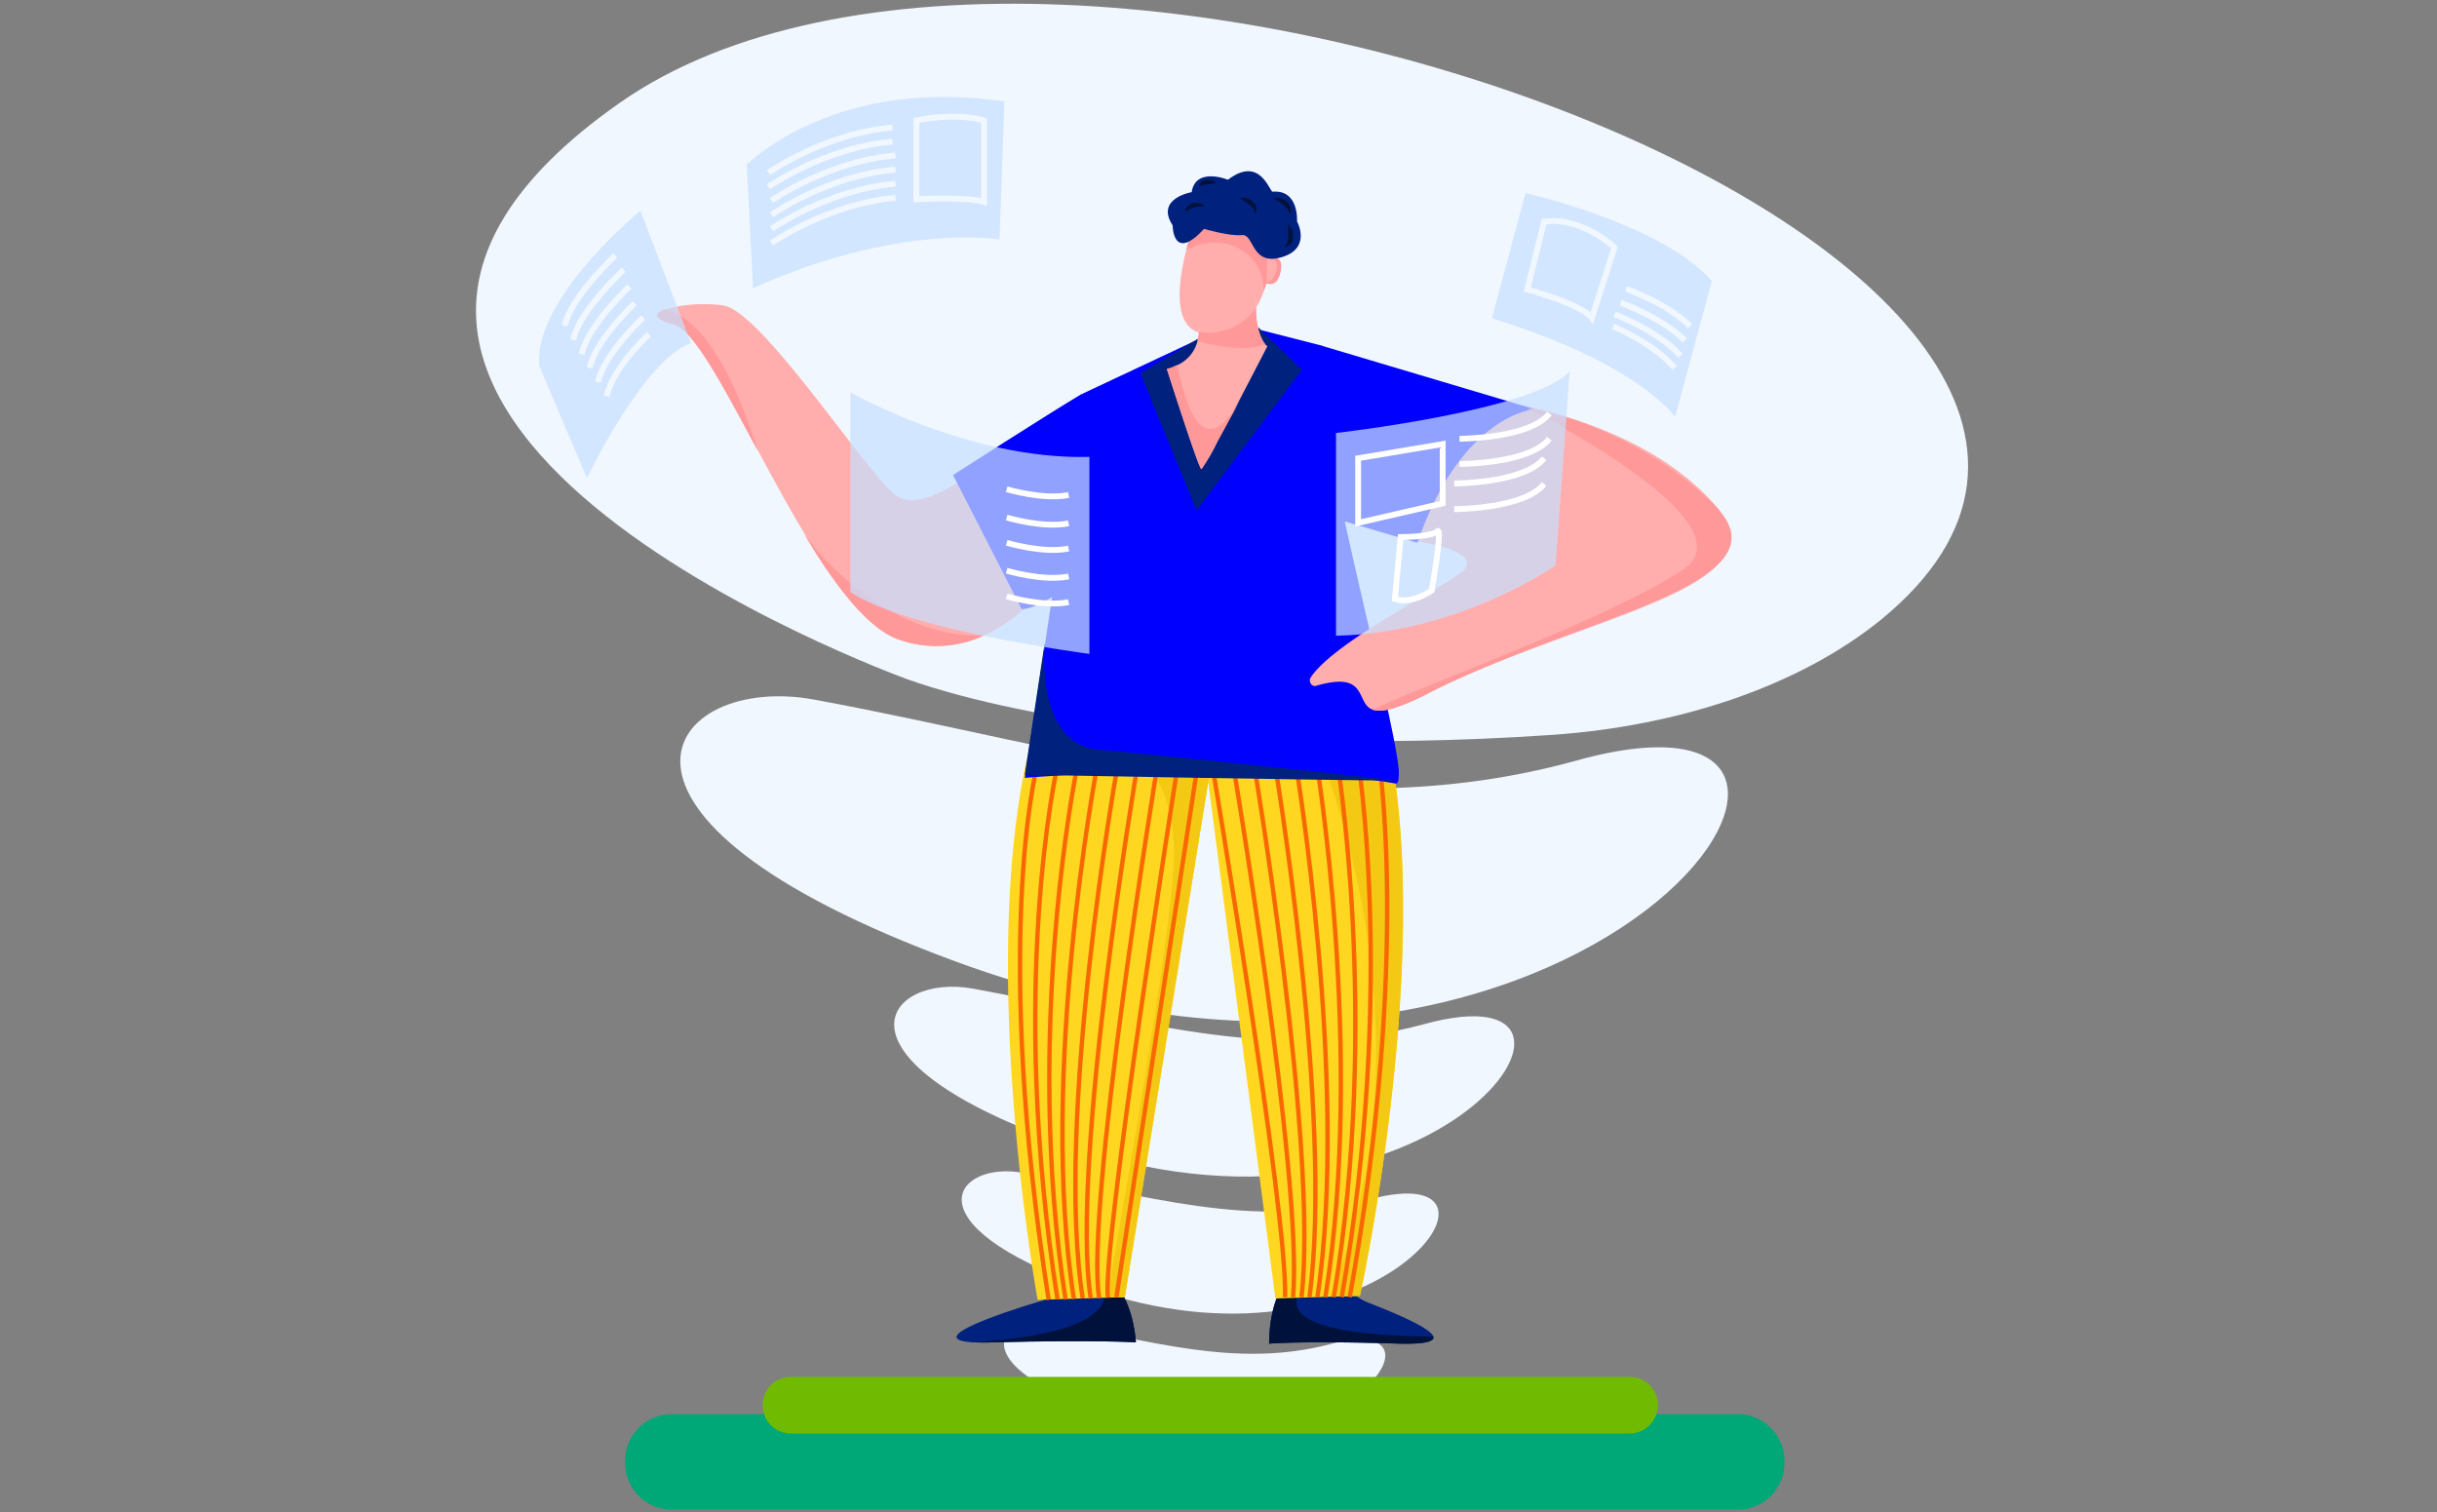 <svg xmlns="http://www.w3.org/2000/svg" width="419" height="260" viewBox="0 0 419 260">
  <rect x="0" y="0" width="419" height="260" fill="#808080" stroke="none"/>
  <g id="use_case_illustration_4" data-name="use case illustration 4" transform="translate(-800 -2274)">
    <g id="use_case_3" transform="translate(800.432 2274)">
      <g id="Layer_5" transform="translate(-0.432)">
        <g id="Group_299" data-name="Group 299" transform="translate(81.841 0.641)">
          <path id="Path_1425" data-name="Path 1425" d="M176.107,157.826c45.973,8.449,86.543,22.835,131.146,10.5,63.86-17.735,3.425,74.9-106.485,34.632C131.884,177.692,151.065,153.259,176.107,157.826Z" transform="translate(-118.061 -38.206)" fill="#f1f7ff"/>
          <path id="Path_1426" data-name="Path 1426" d="M215.049,223.2c27.249,4.947,51.225,13.32,77.637,6.089,37.829-10.352,1.979,43.766-63.023,20.247C188.865,234.768,200.283,220.534,215.049,223.2Z" transform="translate(-129.602 -53.875)" fill="#f1f7ff"/>
          <path id="Path_1427" data-name="Path 1427" d="M227.218,264.82c20.932,3.73,39.428,9.971,59.674,4.567,29.076-7.764,1.522,32.805-48.485,15.147C207.047,273.5,215.8,262.765,227.218,264.82Z" transform="translate(-133.246 -63.833)" fill="#f1f7ff"/>
          <path id="Path_1428" data-name="Path 1428" d="M234.675,298.838c16.745,2.892,31.512,7.84,47.724,3.577,23.215-6.089,1.218,25.727-38.742,11.874C218.539,305.612,225.541,297.24,234.675,298.838Z" transform="translate(-135.528 -71.972)" fill="#f1f7ff"/>
          <path id="Path_1429" data-name="Path 1429" d="M181.145,116.962c-1.6-.609-125.437-45.669-49.475-99.026,75.582-53.052,289.922,28.924,217,88.75-13.929,11.341-34.556,18.344-56.706,19.866C225.52,131.043,189.594,120.006,181.145,116.962Z" transform="translate(-107.04 -0.842)" fill="#f1f7ff"/>
        </g>
        <path id="Path_1430" data-name="Path 1430" d="M331.977,335.841H148.768a8.072,8.072,0,0,1-8.068-8.068v-.3a8.072,8.072,0,0,1,8.068-8.068H331.977a8.072,8.072,0,0,1,8.068,8.068v.228A8.041,8.041,0,0,1,331.977,335.841Z" transform="translate(-33.238 -76.289)" fill="#00a777"/>
        <path id="Path_1431" data-name="Path 1431" d="M320.833,320.743H176.6a4.824,4.824,0,0,1-4.8-4.8V315.8a4.824,4.824,0,0,1,4.8-4.8H320.909a4.824,4.824,0,0,1,4.8,4.8v.152A4.89,4.89,0,0,1,320.833,320.743Z" transform="translate(-40.667 -74.283)" fill="#70ba02"/>
        <rect id="Rectangle_843" data-name="Rectangle 843" width="419" height="260" transform="translate(0)" fill="none"/>
      </g>
      <g id="Layer_2_1_" transform="translate(112.54 29.436)">
        <path id="Path_1432" data-name="Path 1432" d="M281.219,56.671a14.684,14.684,0,0,1-2.131,7.459c0-.837.076-1.827.152-2.892a21.911,21.911,0,0,0-4.186,0l-5.785,6.622v.457c-4.491-1.37-3.5-8.905-2.131-14.233a54.179,54.179,0,0,1,1.675-5.556l5.252-1.827h0c1.751.837,4.339,2.207,6.7,3.654A23.746,23.746,0,0,1,281.219,56.671Z" transform="translate(-176.134 -40.591)" fill="#ffaead"/>
        <path id="Path_1433" data-name="Path 1433" d="M287.892,60.5c-.609,3.425-2.892,1.9-2.892,1.9l.076-.609.381-2.74.076-.533C285.609,58.6,288.5,57.153,287.892,60.5Z" transform="translate(-180.676 -43.356)" fill="#ffaead"/>
        <path id="Path_1434" data-name="Path 1434" d="M280.82,61.138c0-5.785-5.328-9.667-11.493-7.84-.685.228-1.218.533-1.827.685a54.184,54.184,0,0,1,1.675-5.556l5.252-1.827h0c1.751.837,4.339,2.207,6.7,3.654a73.3,73.3,0,0,1,.152,9.438A8.041,8.041,0,0,1,280.82,61.138Z" transform="translate(-176.496 -40.567)" fill="#ff9898"/>
        <path id="Path_1435" data-name="Path 1435" d="M287.892,60.4c-.685,3.425-2.892,1.9-2.892,1.9a1.54,1.54,0,0,0,1.751-.989c1.6-3.425-1.294-3.425-1.675-2.36L285,57.964S288.577,57.051,287.892,60.4Z" transform="translate(-180.676 -43.254)" fill="#ff9898"/>
        <path id="Path_1436" data-name="Path 1436" d="M264.14,47.98s0,6.47,5.4.609c0,0,4.415,1.294,6.546,1.066,2.131-.152,1.522,5.328,6.774,3.806s2.664-6.165,2.664-6.165.381-5.48-4.186-5.1c-.533.076-2.131-6.318-7.688-2.055,0,0-5.556-2.283-6.241,2.131C267.413,42.271,261.1,43.337,264.14,47.98Z" transform="translate(-175.496 -38.673)" fill="#00217e"/>
        <path id="Path_1437" data-name="Path 1437" d="M246.424,299.393s-6.774-.457-24.661,0c-1.37.076-2.512,0-3.425,0h0c-10.428-.685,12.178-7.231,12.178-7.231s4.262-6.013,9.21-4.719c.3.076.609.228.913.3C245.967,290.183,246.424,299.393,246.424,299.393Z" transform="translate(-164.097 -98.049)" fill="#00217e"/>
        <path id="Path_1438" data-name="Path 1438" d="M308.729,299.315c-16.365-.533-22.53,0-22.53,0s-.3-9.438,4.947-12.559c.152-.076.228-.152.381-.228,3.349-1.751,6.394,1.066,8.068,3.121a9.2,9.2,0,0,0,3.577,2.588c3.73,1.446,10.732,4.262,11.265,5.861C314.59,298.934,313.144,299.391,308.729,299.315Z" transform="translate(-180.962 -97.742)" fill="#00217e"/>
        <path id="Path_1439" data-name="Path 1439" d="M247.286,299.45s-6.774-.457-24.661,0c-1.37.076-2.512,0-3.425,0,28.924-1.827,22.606-10.5,21.388-11.95.3.076.609.228.913.3C246.83,290.24,247.286,299.45,247.286,299.45Z" transform="translate(-164.96 -98.106)" fill="#00113b"/>
        <path id="Path_1440" data-name="Path 1440" d="M308.729,299.559c-16.365-.533-22.53,0-22.53,0s-.3-9.438,4.947-12.559a12.356,12.356,0,0,1,2.969.99s-15.223,10.047,20.323,10.352C314.59,299.178,313.144,299.635,308.729,299.559Z" transform="translate(-180.962 -97.986)" fill="#00113b"/>
        <path id="Path_1441" data-name="Path 1441" d="M263.279,160.174,247.295,258.9l-3.045.076-11.95.381s-11.722-64.241.381-101.309a11.834,11.834,0,0,1,.609-1.751C233.213,156.292,256.961,140.308,263.279,160.174Z" transform="translate(-166.871 -65.315)" fill="#ffd721"/>
        <path id="Path_1442" data-name="Path 1442" d="M298.054,258.658l-5.176.152-9.362.3L270.5,158.948c4.339-10.808,13.548-9.743,20.855-6.7a47.132,47.132,0,0,1,10.352,6.013C311.907,195.864,298.054,258.658,298.054,258.658Z" transform="translate(-177.213 -65.306)" fill="#ffd721"/>
        <path id="Path_1443" data-name="Path 1443" d="M303.523,259.285l-5.176.152c20.4-50.16-4.947-100.852-4.947-100.852a27.736,27.736,0,0,1,3.5-5.785,47.133,47.133,0,0,1,10.352,6.013C317.376,196.49,303.523,259.285,303.523,259.285Z" transform="translate(-182.682 -65.933)" fill="#f4c914"/>
        <path id="Path_1444" data-name="Path 1444" d="M265,160.174,249.014,258.9l-3.045.076c.457-3.273,11.493-62.947,11.493-76.343,0-23.215-21.16-23.6-23.063-24.585a11.833,11.833,0,0,1,.609-1.751C234.933,156.292,258.681,140.308,265,160.174Z" transform="translate(-168.59 -65.315)" fill="#f4c914"/>
        <g id="Group_300" data-name="Group 300" transform="translate(62.404 102.851)">
          <path id="Path_1445" data-name="Path 1445" d="M232.722,173.9s-7.535,29.685,2.131,91.11" transform="translate(-229.926 -173.824)" fill="none" stroke="#f96701" stroke-miterlimit="10" stroke-width="0.75"/>
          <path id="Path_1446" data-name="Path 1446" d="M237.046,173.9s-8.373,37.3.152,91.033" transform="translate(-230.748 -173.824)" fill="none" stroke="#f96701" stroke-miterlimit="10" stroke-width="0.75"/>
          <path id="Path_1447" data-name="Path 1447" d="M241.229,173.9s-9.134,44.908-1.9,91.033" transform="translate(-231.506 -173.824)" fill="none" stroke="#f96701" stroke-miterlimit="10" stroke-width="0.75"/>
          <path id="Path_1448" data-name="Path 1448" d="M245.364,173.9s-9.971,52.519-3.882,90.957" transform="translate(-232.215 -173.824)" fill="none" stroke="#f96701" stroke-miterlimit="10" stroke-width="0.75"/>
          <path id="Path_1449" data-name="Path 1449" d="M249.563,173.9s-10.732,60.207-5.861,90.881" transform="translate(-232.913 -173.824)" fill="none" stroke="#f96701" stroke-miterlimit="10" stroke-width="0.75"/>
          <path id="Path_1450" data-name="Path 1450" d="M253.6,173.9s-11.493,67.818-7.916,90.881" transform="translate(-233.524 -173.824)" fill="none" stroke="#f96701" stroke-miterlimit="10" stroke-width="0.75"/>
          <path id="Path_1451" data-name="Path 1451" d="M257.595,173.9s-12.331,75.43-9.895,90.805" transform="translate(-234.095 -173.824)" fill="none" stroke="#f96701" stroke-miterlimit="10" stroke-width="0.75"/>
          <path id="Path_1452" data-name="Path 1452" d="M261.649,173.9s-13.092,83.041-11.874,90.729" transform="translate(-234.647 -173.824)" fill="none" stroke="#f96701" stroke-miterlimit="10" stroke-width="0.75"/>
          <line id="Line_100" data-name="Line 100" x1="13.853" y2="90.729" transform="translate(16.574)" fill="none" stroke="#f96701" stroke-miterlimit="10" stroke-width="0.75"/>
        </g>
        <g id="Group_301" data-name="Group 301" transform="translate(95.342 100.187)">
          <path id="Path_1453" data-name="Path 1453" d="M273.2,171.9s13.092,77.713,12.635,92.175" transform="translate(-273.2 -170.682)" fill="none" stroke="#f96701" stroke-miterlimit="10" stroke-width="0.75"/>
          <path id="Path_1454" data-name="Path 1454" d="M277.9,171.7s12.178,72.233,10.428,92.327" transform="translate(-274.323 -170.634)" fill="none" stroke="#f96701" stroke-miterlimit="10" stroke-width="0.75"/>
          <path id="Path_1455" data-name="Path 1455" d="M282.6,171.5s11.265,66.829,8.3,92.48" transform="translate(-275.445 -170.587)" fill="none" stroke="#f96701" stroke-miterlimit="10" stroke-width="0.75"/>
          <path id="Path_1456" data-name="Path 1456" d="M287.3,171.3s10.352,61.425,6.089,92.632" transform="translate(-276.568 -170.539)" fill="none" stroke="#f96701" stroke-miterlimit="10" stroke-width="0.75"/>
          <path id="Path_1457" data-name="Path 1457" d="M292,171.1s9.438,56.021,3.882,92.784" transform="translate(-277.69 -170.491)" fill="none" stroke="#f96701" stroke-miterlimit="10" stroke-width="0.75"/>
          <path id="Path_1458" data-name="Path 1458" d="M296.7,170.9s8.525,50.616,1.675,92.936" transform="translate(-278.813 -170.443)" fill="none" stroke="#f96701" stroke-miterlimit="10" stroke-width="0.75"/>
          <path id="Path_1459" data-name="Path 1459" d="M301.257,170.7s7.612,45.212-.457,93.089" transform="translate(-279.792 -170.396)" fill="none" stroke="#f96701" stroke-miterlimit="10" stroke-width="0.75"/>
          <path id="Path_1460" data-name="Path 1460" d="M305.264,170.5s6.7,39.808-2.664,93.241" transform="translate(-280.222 -170.348)" fill="none" stroke="#f96701" stroke-miterlimit="10" stroke-width="0.75"/>
          <path id="Path_1461" data-name="Path 1461" d="M309.271,170.3s5.785,34.328-4.871,93.393" transform="translate(-280.652 -170.3)" fill="none" stroke="#f96701" stroke-miterlimit="10" stroke-width="0.75"/>
        </g>
        <path id="Path_1462" data-name="Path 1462" d="M294.86,152.542c-24.2-4.339-63.86-.99-63.86-.99l3.425-22.682,6.546-43.386,20.094-9.438L271.721,74.6l10.428,2.664c-3.121,8.677,12.178,61.653,13.168,73.07C295.317,151.7,295.241,152.542,294.86,152.542Z" transform="translate(-167.778 -47.255)" fill="blue"/>
        <path id="Path_1463" data-name="Path 1463" d="M317.243,140.1c-6.546,3.5-9.514,4.11-11.037,3.577-3.045-1.066-.609-6.774-9.743-4.11-.761.228-1.37-.761-.913-1.446,3.882-5.861,20.779-14.386,25.651-17.887,5.328-3.882-8.525-5.709-8.525-5.709-5.024-14.005,4.719-20.094,10.884-22.454a28.793,28.793,0,0,1,4.415-1.37s23.748,2.892,36.763,17.43C377.755,122.744,343.884,127.083,317.243,140.1Z" transform="translate(-183.159 -51.1)" fill="#ffaead"/>
        <path id="Path_1464" data-name="Path 1464" d="M295.523,78.1l36.535,10.884s-12.559.99-20.094,22.987L297.2,107.633S276.114,85.788,295.523,78.1Z" transform="translate(-181.228 -48.09)" fill="blue"/>
        <path id="Path_1465" data-name="Path 1465" d="M268.669,74.913,257.1,81.84l9.667,23.6,18.115-24.2L277.423,74Z" transform="translate(-174.012 -47.111)" fill="#00217e"/>
        <path id="Path_1466" data-name="Path 1466" d="M280.378,74.157s-5.252,10.2-8.6,16.441a32.047,32.047,0,0,1-2.74,4.719c-.457,0-5.937-17.2-5.937-17.2a6,6,0,0,0,1.751-.685,6.207,6.207,0,0,0,3.5-4.11,9.636,9.636,0,0,0,.3-1.979,11.156,11.156,0,0,0-.609-3.577s11.646-11.8,10.656-3.577c0,.152-.076.3-.076.533-.685,5.861.685,8.3,1.37,9.134A2.745,2.745,0,0,1,280.378,74.157Z" transform="translate(-175.445 -44.072)" fill="#ffaead"/>
        <path id="Path_1467" data-name="Path 1467" d="M214.534,117.489a29.228,29.228,0,0,1-10.428,8.22,19.361,19.361,0,0,1-14.462.685c-5.328-1.827-10.961-9.21-16.212-17.963v-.076c-2.816-4.643-5.48-9.59-8.068-14.386h0C159.427,82.857,154.251,73.038,150.9,72.2c-3.577-.913-3.425-1.9-1.6-2.588a24.35,24.35,0,0,1,10.047-.685c6.7.99,25.042,29.456,29.685,32.653,4.643,3.273,13.929-4.643,13.929-4.643Z" transform="translate(-147.963 -45.845)" fill="#ffaead"/>
        <path id="Path_1468" data-name="Path 1468" d="M281.646,75.741c-3.654,1.522-9.21.152-11.646-.533a5.793,5.793,0,0,0,.228-1.6,7.489,7.489,0,0,0,3.882-.076,9.332,9.332,0,0,0,5.937-4.034C280.123,73.306,281.113,75.056,281.646,75.741Z" transform="translate(-177.093 -46.036)" fill="#ff9898"/>
        <path id="Path_1469" data-name="Path 1469" d="M214.8,102.905S231.012,92.477,237.026,88.9l9.21,24.2s-14.766,12.863-19.638,12.863Z" transform="translate(-163.909 -50.67)" fill="blue"/>
        <path id="Path_1470" data-name="Path 1470" d="M165.264,94.257c-5.937-11.113-11.113-20.932-14.462-21.769-3.577-.913-3.425-1.9-1.6-2.588C153.009,70.661,159.327,75.228,165.264,94.257Z" transform="translate(-147.939 -46.132)" fill="#ff9898"/>
        <path id="Path_1471" data-name="Path 1471" d="M211.974,138.178a19.361,19.361,0,0,1-14.462.685c-5.328-1.827-10.961-9.21-16.212-17.963.761.989,12.787,17.506,30.6,17.278Z" transform="translate(-155.907 -58.313)" fill="#ff9898"/>
        <path id="Path_1472" data-name="Path 1472" d="M320.637,140.484c-6.546,3.5-9.514,4.11-11.037,3.577,8.905-4.339,41.33-15.908,53.433-24.128,12.026-8.144-26.64-27.554-26.64-27.554,0-.609,17.887,2.892,31.664,16.212C382.138,122.14,347.277,127.468,320.637,140.484Z" transform="translate(-186.552 -51.486)" fill="#ff9898"/>
        <g id="Group_302" data-name="Group 302" transform="translate(90.775 5.443)">
          <path id="Path_1473" data-name="Path 1473" d="M267.2,47.4a1.88,1.88,0,0,1,1.37-1.522,2.508,2.508,0,0,1,1.066,0,1.826,1.826,0,0,1,.913.533,4.021,4.021,0,0,0-.989.076,3.237,3.237,0,0,0-.837.152,3.181,3.181,0,0,0-.761.3A4.884,4.884,0,0,0,267.2,47.4Z" transform="translate(-267.2 -45.825)" fill="#00113b"/>
        </g>
        <g id="Group_303" data-name="Group 303" transform="translate(93.211 1.448)">
          <path id="Path_1474" data-name="Path 1474" d="M270.4,41.66a1.58,1.58,0,0,1,.457-.761,1.6,1.6,0,0,1,.837-.3,1.746,1.746,0,0,1,1.6.533,3.35,3.35,0,0,1-.761.152,2.107,2.107,0,0,1-.685.076A12.367,12.367,0,0,0,270.4,41.66Z" transform="translate(-270.4 -40.575)" fill="#00113b"/>
        </g>
        <g id="Group_304" data-name="Group 304" transform="translate(107.901 9.154)">
          <path id="Path_1475" data-name="Path 1475" d="M290.233,50.7a2.626,2.626,0,0,1,.685.913,3.054,3.054,0,0,1,.228,1.142,1.917,1.917,0,0,1-.381,1.218,1.4,1.4,0,0,1-1.066.609,5.677,5.677,0,0,0,.533-.913,1.874,1.874,0,0,0,.076-.913A9.767,9.767,0,0,0,290.233,50.7Z" transform="translate(-289.7 -50.7)" fill="#00113b"/>
        </g>
        <g id="Group_305" data-name="Group 305" transform="translate(100.214 4.556)">
          <path id="Path_1476" data-name="Path 1476" d="M279.6,44.69a2.9,2.9,0,0,1,1.142.076,1.818,1.818,0,0,1,.99.533,2.318,2.318,0,0,1,.685.989,1.5,1.5,0,0,1-.228,1.142,2.568,2.568,0,0,0-.3-.913,2.316,2.316,0,0,0-.609-.609C280.742,45.451,280.133,45.147,279.6,44.69Z" transform="translate(-279.6 -44.659)" fill="#00113b"/>
        </g>
        <g id="Group_306" data-name="Group 306" transform="translate(105.998 4.556)">
          <path id="Path_1477" data-name="Path 1477" d="M287.2,44.69a2.9,2.9,0,0,1,1.142.076,2.811,2.811,0,0,1,1.066.533,1.811,1.811,0,0,1,.685.989,1.4,1.4,0,0,1-.152,1.218,2.54,2.54,0,0,0-.381-.913,4.925,4.925,0,0,0-.609-.685C288.418,45.527,287.809,45.147,287.2,44.69Z" transform="translate(-287.2 -44.659)" fill="#00113b"/>
        </g>
        <path id="Path_1478" data-name="Path 1478" d="M276.42,87.119c-1.446,2.74-7.231,13.168-7.383,13.168-.457,0-5.937-17.2-5.937-17.2a6,6,0,0,0,1.751-.685C265.764,86.13,268.656,102.114,276.42,87.119Z" transform="translate(-175.445 -49.118)" fill="#ff9898"/>
      </g>
      <g id="Layer_6" transform="translate(92.225 16.658)">
        <path id="Path_1479" data-name="Path 1479" d="M191.6,88.6s20.323,11.646,41.1,11.113v33.871s-31.664-4.11-41.1-10.656Z" transform="translate(-138.053 -37.82)" fill="#c8e0ff" opacity="0.72"/>
        <path id="Path_1480" data-name="Path 1480" d="M301.3,94.456s34.328-3.882,40.189-10.656l-2.436,33.414s-16.441,11.646-37.753,12.1V94.456Z" transform="translate(-164.255 -36.674)" fill="#c8e0ff" opacity="0.72"/>
        <path id="Path_1481" data-name="Path 1481" d="M342.285,43.6s23.6,5.328,32.044,15.147l-6.318,23.367S361.922,72.98,336.5,65.141Z" transform="translate(-172.662 -27.072)" fill="#c8e0ff" opacity="0.72"/>
        <path id="Path_1482" data-name="Path 1482" d="M168.2,33.466c1.066-.837,15.527-14.995,44.3-10.808l-.837,23.748s-17.2-2.968-42.4,8.373Z" transform="translate(-132.464 -21.885)" fill="#c8e0ff" opacity="0.72"/>
        <path id="Path_1483" data-name="Path 1483" d="M306.3,102.736l14.538-2.436v10.2L306.3,113.848Z" transform="translate(-165.449 -40.615)" fill="none" stroke="#fff" stroke-miterlimit="10" stroke-width="1"/>
        <path id="Path_1484" data-name="Path 1484" d="M315.59,120.97s5.328,0,6.318-.99-.99,10.2-.99,10.2-3.425,2.436-6.318,1.446Z" transform="translate(-167.431 -45.301)" fill="none" stroke="#fff" stroke-miterlimit="10" stroke-width="1"/>
        <path id="Path_1485" data-name="Path 1485" d="M329.2,97.739s12.1,0,15.451-4.339" transform="translate(-170.919 -38.967)" fill="none" stroke="#fff" stroke-miterlimit="10" stroke-width="1"/>
        <path id="Path_1486" data-name="Path 1486" d="M329.2,103.439s12.1,0,15.451-4.339" transform="translate(-170.919 -40.328)" fill="none" stroke="#fff" stroke-miterlimit="10" stroke-width="1"/>
        <path id="Path_1487" data-name="Path 1487" d="M328,107.839s12.1,0,15.451-4.339" transform="translate(-170.632 -41.379)" fill="none" stroke="#fff" stroke-miterlimit="10" stroke-width="1"/>
        <path id="Path_1488" data-name="Path 1488" d="M328,113.639s12.1,0,15.451-4.339" transform="translate(-170.632 -42.764)" fill="none" stroke="#fff" stroke-miterlimit="10" stroke-width="1"/>
        <path id="Path_1489" data-name="Path 1489" d="M226.9,110.5s6.318,1.9,10.656.989" transform="translate(-146.484 -43.051)" fill="none" stroke="#fff" stroke-miterlimit="10" stroke-width="1"/>
        <path id="Path_1490" data-name="Path 1490" d="M226.9,116.9s6.318,1.9,10.656.989" transform="translate(-146.484 -44.58)" fill="none" stroke="#fff" stroke-miterlimit="10" stroke-width="1"/>
        <path id="Path_1491" data-name="Path 1491" d="M226.9,122.6s6.318,1.9,10.656.989" transform="translate(-146.484 -45.941)" fill="none" stroke="#fff" stroke-miterlimit="10" stroke-width="1"/>
        <path id="Path_1492" data-name="Path 1492" d="M226.9,128.9s6.318,1.9,10.656.99" transform="translate(-146.484 -47.446)" fill="none" stroke="#fff" stroke-miterlimit="10" stroke-width="1"/>
        <path id="Path_1493" data-name="Path 1493" d="M226.9,134.7s6.318,1.9,10.656.99" transform="translate(-146.484 -48.831)" fill="none" stroke="#fff" stroke-miterlimit="10" stroke-width="1"/>
        <path id="Path_1494" data-name="Path 1494" d="M138.718,47.6s-18.42,14.995-17.43,26.64l8.22,19.333s9.667-20.323,17.887-23.215Z" transform="translate(-121.249 -28.027)" fill="#c8e0ff" opacity="0.72"/>
      </g>
      <g id="Layer_7" transform="translate(96.678 20.061)">
        <path id="Path_1495" data-name="Path 1495" d="M173.1,36.564s9.667-6.774,21.312-7.764" transform="translate(-138.087 -26.939)" fill="none" stroke="#f1f7ff" stroke-miterlimit="10" stroke-width="1"/>
        <path id="Path_1496" data-name="Path 1496" d="M173.1,39.764s9.667-6.774,21.312-7.764" transform="translate(-138.087 -27.704)" fill="none" stroke="#f1f7ff" stroke-miterlimit="10" stroke-width="1"/>
        <path id="Path_1497" data-name="Path 1497" d="M173.8,42.864s9.667-6.774,21.312-7.764" transform="translate(-138.254 -28.444)" fill="none" stroke="#f1f7ff" stroke-miterlimit="10" stroke-width="1"/>
        <path id="Path_1498" data-name="Path 1498" d="M173.8,46.064s9.667-6.774,21.312-7.764" transform="translate(-138.254 -29.208)" fill="none" stroke="#f1f7ff" stroke-miterlimit="10" stroke-width="1"/>
        <path id="Path_1499" data-name="Path 1499" d="M173.8,49.264s9.667-6.774,21.312-7.764" transform="translate(-138.254 -29.973)" fill="none" stroke="#f1f7ff" stroke-miterlimit="10" stroke-width="1"/>
        <path id="Path_1500" data-name="Path 1500" d="M173.8,52.464s9.667-6.774,21.312-7.764" transform="translate(-138.254 -30.737)" fill="none" stroke="#f1f7ff" stroke-miterlimit="10" stroke-width="1"/>
        <path id="Path_1501" data-name="Path 1501" d="M135.777,57.7s-7.764,7.231-8.677,12.1" transform="translate(-127.1 -33.842)" fill="none" stroke="#f1f7ff" stroke-miterlimit="10" stroke-width="1"/>
        <path id="Path_1502" data-name="Path 1502" d="M137.677,60.9S129.913,68.131,129,73" transform="translate(-127.554 -34.607)" fill="none" stroke="#f1f7ff" stroke-miterlimit="10" stroke-width="1"/>
        <path id="Path_1503" data-name="Path 1503" d="M139.12,64.7s-7.231,6.774-8.22,11.646" transform="translate(-128.008 -35.514)" fill="none" stroke="#f1f7ff" stroke-miterlimit="10" stroke-width="1"/>
        <path id="Path_1504" data-name="Path 1504" d="M140.464,68.5s-6.774,6.318-7.764,11.113" transform="translate(-128.438 -36.422)" fill="none" stroke="#f1f7ff" stroke-miterlimit="10" stroke-width="1"/>
        <path id="Path_1505" data-name="Path 1505" d="M142.364,71.7s-6.774,6.318-7.764,11.113" transform="translate(-128.891 -37.186)" fill="none" stroke="#f1f7ff" stroke-miterlimit="10" stroke-width="1"/>
        <path id="Path_1506" data-name="Path 1506" d="M143.831,75.5s-6.318,5.785-7.231,10.656" transform="translate(-129.369 -38.094)" fill="none" stroke="#f1f7ff" stroke-miterlimit="10" stroke-width="1"/>
        <path id="Path_1507" data-name="Path 1507" d="M206.5,27V40.547s8.677-.457,11.646.457V27S213.731,25.552,206.5,27Z" transform="translate(-146.065 -26.356)" fill="none" stroke="#f1f7ff" stroke-miterlimit="10" stroke-width="1"/>
        <path id="Path_1508" data-name="Path 1508" d="M347.392,50.062,344.5,61.707s9.21,2.436,11.113,4.871l3.882-12.1C359.495,54.4,353.71,49.072,347.392,50.062Z" transform="translate(-179.026 -31.989)" fill="none" stroke="#f1f7ff" stroke-miterlimit="10" stroke-width="1"/>
        <path id="Path_1509" data-name="Path 1509" d="M363.9,73.7s7,2.968,10.58,7.155" transform="translate(-183.66 -37.664)" fill="none" stroke="#f1f7ff" stroke-miterlimit="10" stroke-width="1"/>
        <path id="Path_1510" data-name="Path 1510" d="M364.2,71s7.383,2.74,11.341,7.079" transform="translate(-183.731 -37.019)" fill="none" stroke="#f1f7ff" stroke-miterlimit="10" stroke-width="1"/>
        <path id="Path_1511" data-name="Path 1511" d="M365.6,68.4s7.231,2.588,11.037,6.47" transform="translate(-184.066 -36.398)" fill="none" stroke="#f1f7ff" stroke-miterlimit="10" stroke-width="1"/>
        <path id="Path_1512" data-name="Path 1512" d="M366.8,65.2s7.231,2.588,11.037,6.47" transform="translate(-184.353 -35.634)" fill="none" stroke="#f1f7ff" stroke-miterlimit="10" stroke-width="1"/>
      </g>
      <g id="Layer_8" transform="translate(175.761 110.519)">
        <path id="Path_1513" data-name="Path 1513" d="M294.86,168.872c-10.2,0-63.86-.99-63.86-.99l3.425-22.682s-1.827,17.354,9.21,18.344C264.871,165.523,295.241,168.872,294.86,168.872Z" transform="translate(-231 -145.2)" fill="#00217e"/>
      </g>
    </g>
  </g>
</svg>

